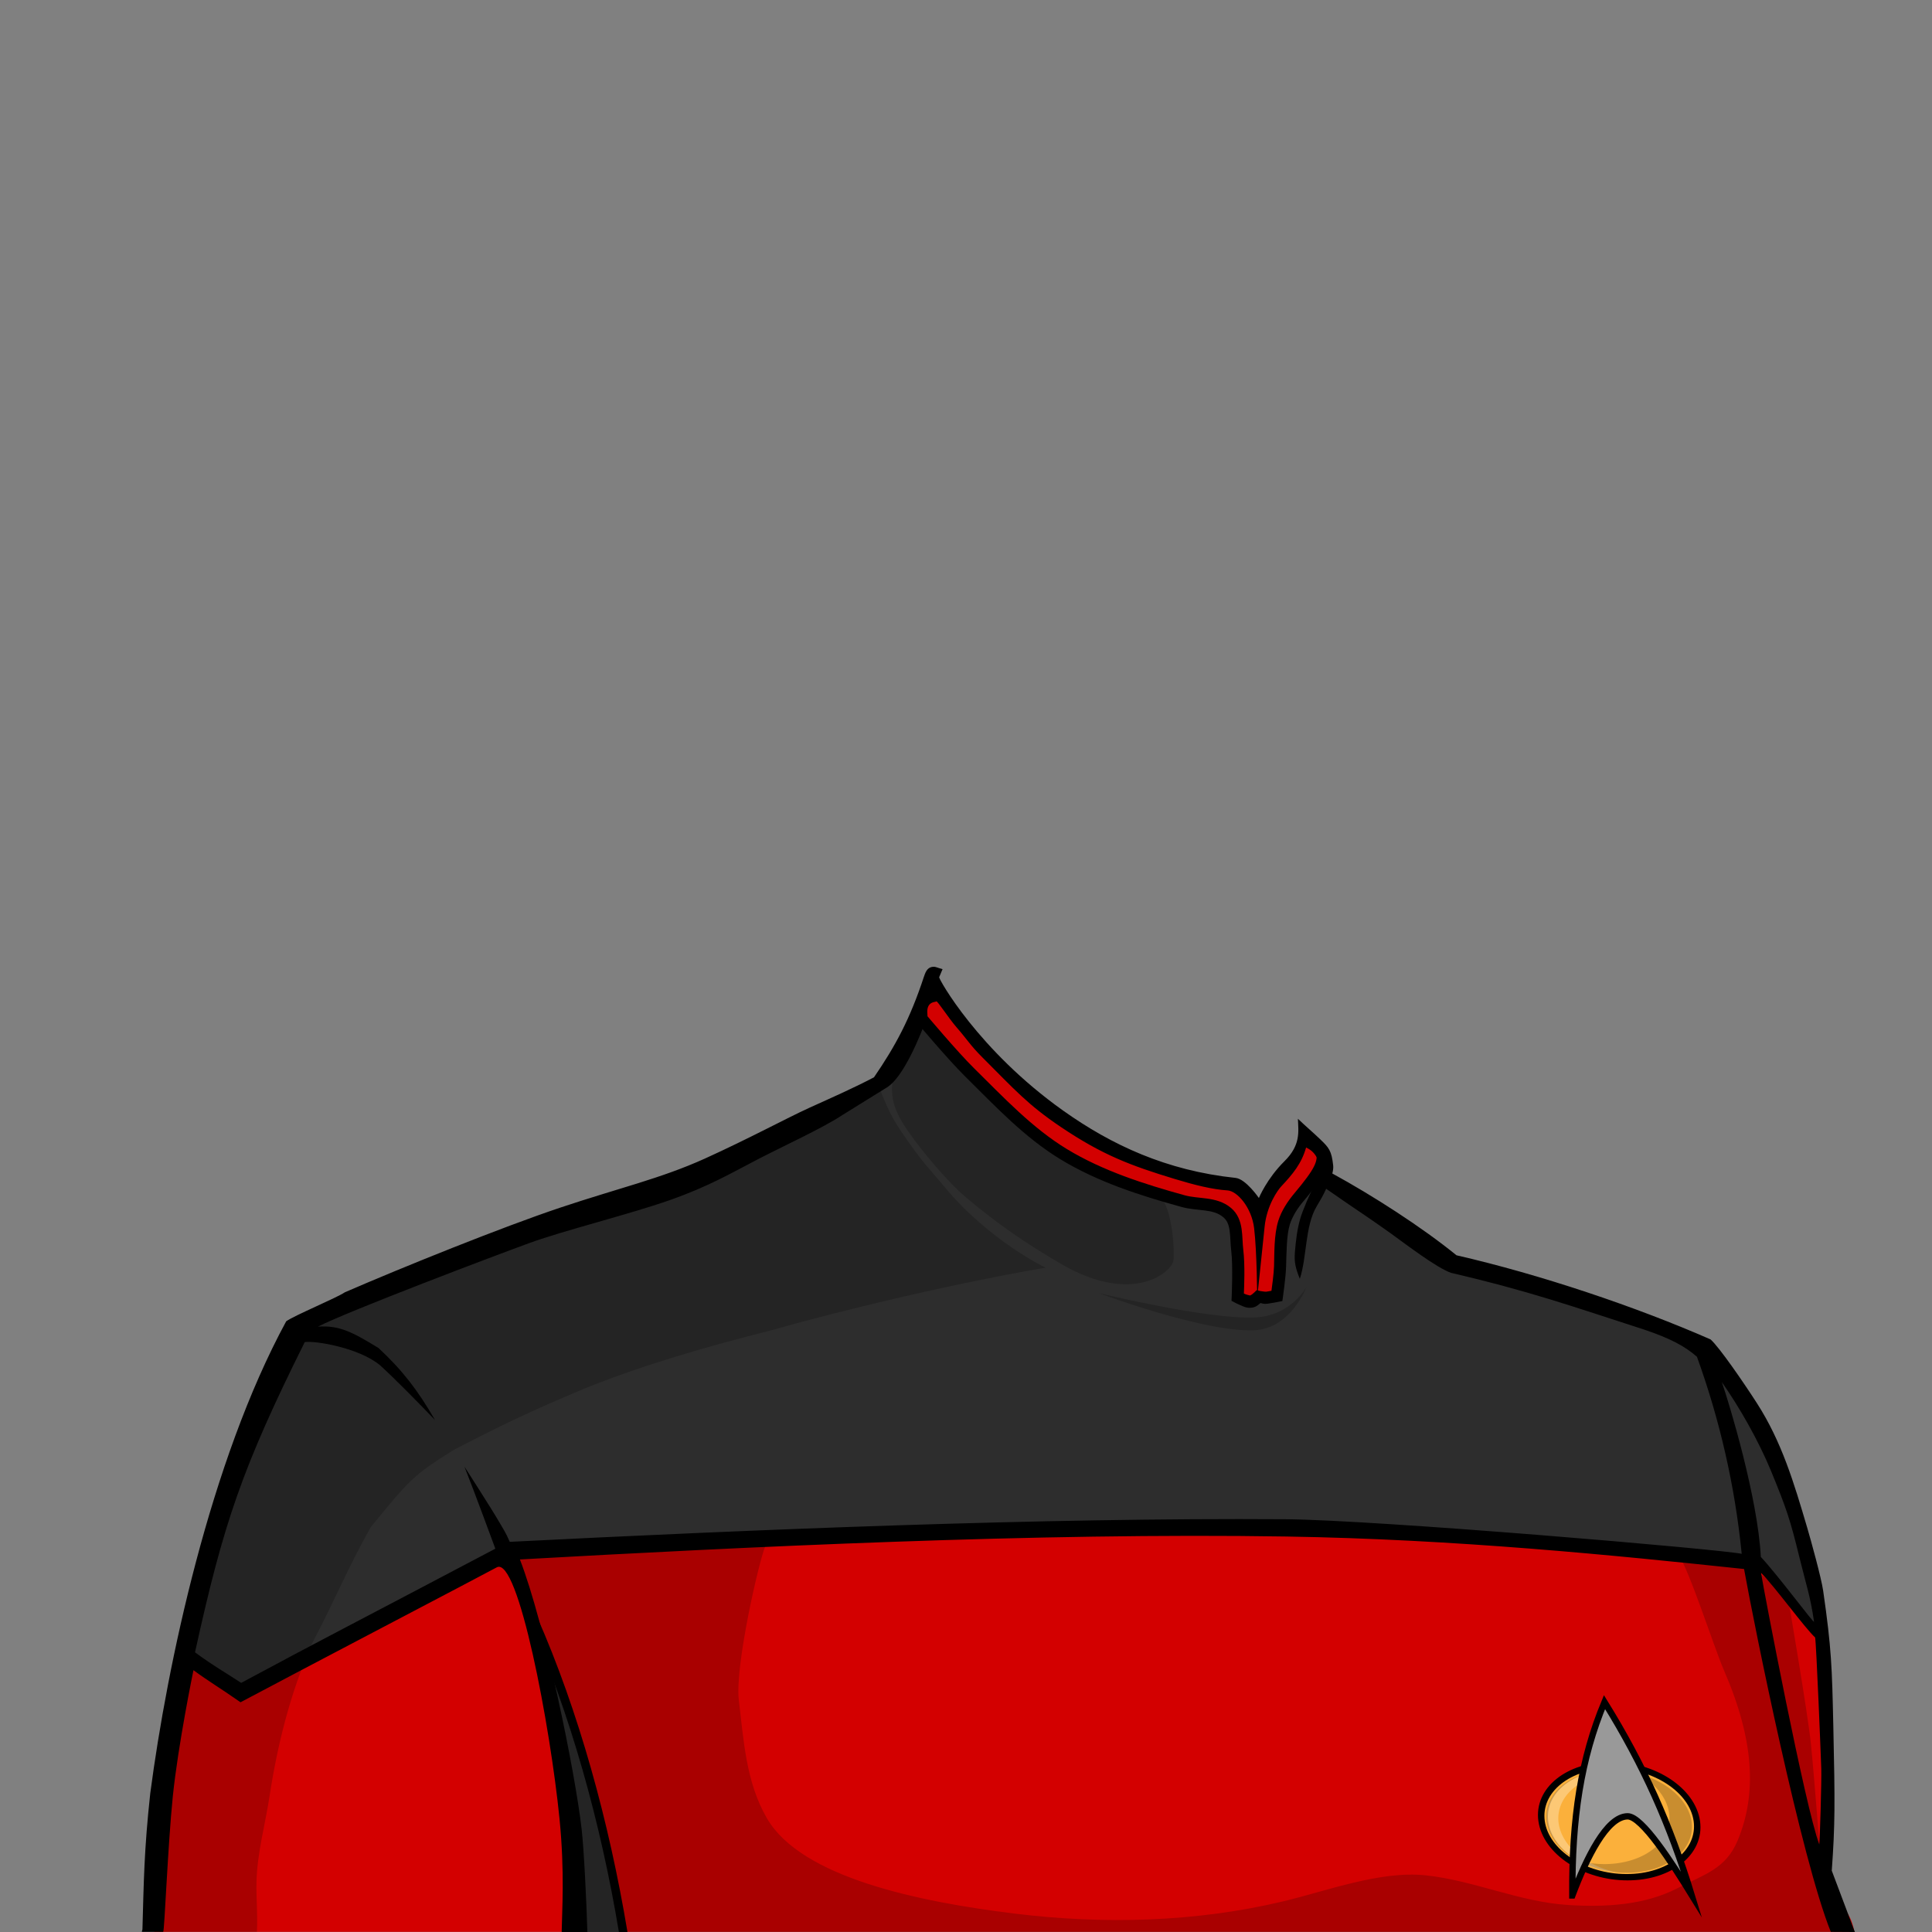 <?xml version="1.0" encoding="UTF-8" standalone="no"?>
<!-- Created with Inkscape (http://www.inkscape.org/) -->

<svg
   version="1.1"
   id="svg282014"
   width="400"
   height="400"
   viewBox="0 0 400 400"
   sodipodi:docname="tngAverageFemale.svg"
   inkscape:version="1.3.1 (91b66b0, 2023-11-16)"
   xml:space="preserve"
   xmlns:inkscape="http://www.inkscape.org/namespaces/inkscape"
   xmlns:sodipodi="http://sodipodi.sourceforge.net/DTD/sodipodi-0.dtd"
   xmlns="http://www.w3.org/2000/svg"
   xmlns:svg="http://www.w3.org/2000/svg"><rect x="0" y="0" width="400" height="400" fill="#808080" stroke="none"/><defs
     id="defs282018" /><sodipodi:namedview
     id="namedview282016"
     pagecolor="#ffffff"
     bordercolor="#666666"
     borderopacity="1.0"
     inkscape:showpageshadow="2"
     inkscape:pageopacity="0.0"
     inkscape:pagecheckerboard="0"
     inkscape:deskcolor="#d1d1d1"
     showgrid="false"
     inkscape:zoom="2.7375"
     inkscape:cx="200"
     inkscape:cy="200"
     inkscape:window-width="2328"
     inkscape:window-height="1308"
     inkscape:window-x="2040"
     inkscape:window-y="25"
     inkscape:window-maximized="0"
     inkscape:current-layer="g282022"><inkscape:page
       x="0"
       y="0"
       id="page282020"
       width="400"
       height="400"
       margin="0"
       bleed="0" /></sodipodi:namedview><g
     inkscape:groupmode="layer"
     id="layer7"
     inkscape:label="StraightenedNeck"
     style="display:none"
     sodipodi:insensitive="true"><path
       d="m 276.09,201.902 -80.666,-51.603 c -0.271,23.833 5.586,54.754 -11.912,72.866 -9.301,8.26 -23.844,13.489 -36.213,21.172 0,0 -14.909,16.74 61.205,48.912 76.113,32.172 84.745,27.987 88.931,20.14 4.184,-7.847 12.844,-41.349 8.92,-49.197 -6.956,-7.114 -22.023,-15.661 -39.111,-19.493 z"
       style="fill:#cd976d;fill-opacity:1;fill-rule:nonzero;stroke:none;stroke-width:1.333"
       id="path19870"
       sodipodi:nodetypes="ccccccccc" /><path
       d="m 196.881,197.035 c -0.016,-6.206 -0.222,-14.229 -0.171,-19.034 0.059,-5.616 -0.077,-21.643 -0.292,-27.2 0,0 -3.833,-3.407 -3.833,-3.405 -0.015,5.849 1.057,26.066 1.277,31.149 0.292,6.738 0.152,12.214 0.273,19.389 0.085,5.045 -1.088,7.044 -2.802,11.939 -1.744,4.98 -5.182,8.364 -8.987,12.034 -9.847,9.496 -22.544,15.42 -35.24,20.512 0.401,0.984 1.52,1.521 2.581,1.551 1.399,0.037 4.179,-1.079 8.355,-2.967 21.655,-11.486 38.896,-21.768 38.839,-43.968 z"
       style="fill:#000000;fill-opacity:1;fill-rule:nonzero;stroke:none;stroke-width:1.333"
       id="path19890"
       sodipodi:nodetypes="ssccsssccccs" /><path
       id="path19920"
       style="opacity:0.2;fill:#000000;fill-opacity:1;fill-rule:nonzero;stroke:none;stroke-width:1.333"
       d="m 194.003,149.588 c 1.473,32.794 1.538,39.129 1.247,50.029 -0.124,4.669 0.113,10.359 -5.459,17.027 -0.929,1.112 -1.912,2.221 -2.957,3.312 -0.513,0.536 -1.088,1.05 -1.631,1.576 -0.563,0.545 -1.094,1.103 -1.691,1.633 -0.014,0.012 -0.031,0.023 -0.045,0.035 -1.15,1.019 -2.378,1.993 -3.674,2.93 -9.184,6.64 -21.67,11.485 -32.494,18.207 0,0 -3.004,3.408 0.631,10.084 4.98,5.726 14.499,11.315 17.158,11.797 11.037,2 20.537,-7.647 31.389,-7.719 8.56,-0.057 16.284,7.041 23.461,11.033 1.507,0.837 15.568,9.024 16.307,5.066 0.293,-1.579 -4.003,-5.162 -4.896,-6.111 -3.933,-4.175 -8.28,-8.159 -11.734,-12.746 -2.711,-3.601 -4.668,-8.113 -3.879,-12.551 0.693,-3.899 3.438,-7.19 6.709,-9.422 8.351,-5.697 18.133,-6.576 27.859,-4.957 2.648,0.44 17.835,4.4 19.408,1.131 0.919,-9.718 3.809,-19.056 6.236,-28.467 z m 73.216,100.185 c 3.801,0.733 7.832,0.962 13.572,2.904 5.595,1.893 8.482,3.223 12.512,7.404 3.279,3.714 0.743,7.504 -0.35,11.459 -0.293,2.161 1.43,4.261 0.947,6.369 -0.452,1.965 -3.195,3.668 -4.652,4.887 -1.188,0.991 -4.064,2.741 -1.4,3.473 1.172,0.323 2.848,-0.535 3.887,-0.174 0.449,0.157 1.309,1.219 1.688,1.617 1.215,1.279 1.27,5.123 2.678,5.834 2.56,1.295 5.515,-4.099 6.244,-5.721 1.755,-3.904 3.369,-7.891 4.387,-12.059 0.196,-0.802 0.363,-1.614 0.51,-2.43 0.246,-4.011 0.035,-7.302 -0.887,-9.146 -6.956,-7.114 -22.021,-15.66 -39.109,-19.492 0.284,2.605 0.031,3.958 -0.025,5.074 z"
       sodipodi:nodetypes="csscsscscccccccccccccccscccccccccsccccc" /><path
       d="m 277.758,201.806 c -0.011,-0.004 -0.125,0.151 -0.133,0.161 -0.319,0.417 -10.834,39.02 -9.057,45.74 0.204,0.773 1.896,8.104 1.395,7.94 -4.604,-1.516 -4.921,-10.645 -4.359,-14.457 0.132,-0.899 6.395,-41.941 6.395,-41.941 0,0 5.759,2.556 5.76,2.557"
       style="fill:#000000;fill-opacity:1;fill-rule:nonzero;stroke:none;stroke-width:1.333"
       id="path19894"
       sodipodi:nodetypes="ccccccc" /></g><g
     id="g282022"
     inkscape:groupmode="layer"
     inkscape:label="Uniform"
     style="display:inline;opacity:1"><path
       id="path283350"
       style="fill:#2d2d2d;fill-opacity:1;fill-rule:nonzero;stroke:none;stroke-width:1.333"
       d="m 193.08,202.945 c -2.519,5.318 -2.82,5.74 -5.076,9.838 -3.009,4.719 -4.232,7.953 -6.191,11.68 -14.347,6.449 -26.456,10.668 -50.148,24.252 -16.347,4.407 -36.792,9.015 -54.479,19.418 -3.369,1.981 -12.235,6.1 -15.736,8.227 -9.937,13.3 -9.372,20.97 -15.105,36.717 -4.528,14.939 -6.127,22.486 -8.526,33.703 2.923,0.34 8.806,11.513 11.679,10.885 19.407,-12.547 33.123,-21.853 57.397,-34.419 17.877,-0.783 160.139,-2.876 164.402,-2.721 30.162,1.097 61.42,2.954 91.858,5.137 0,0 7.225,6.857 14.671,14.892 -0.749,-4.799 -1.478,-8.2 -2.12,-11.55 -0.807,-4.206 -2.241,-6.78 -3.459,-10.887 -6.204,-24.605 -13.732,-35.418 -33.147,-46.13 -12.891,-3.905 -24.586,-9.436 -36.992,-10.875 -5.248,-0.674 -12.254,-7.053 -15.815,-9.174 -6.38,-3.801 -8.825,-6.176 -11.241,-8.269 L 274.988,240.666 270.709,235 l -3.221,8.068 c -1.539,0.888 -2.948,2.054 -4.617,2.662 -0.843,0.307 -1.364,4.646 -2.323,4.679 -1.341,0.046 -3.19,-4.315 -4.897,-4.509 -10.622,-1.789 -26.685,-8.386 -35.723,-15.023 -7.434,-5.459 -23.211,-21.626 -26.848,-27.932 z"
       sodipodi:nodetypes="csccccccccsccscccsccccsscccc" /><path
       d="m 383.919,399.967 c -0.144,-0.856 -0.384,-1.687 -0.641,-2.347 -0.696,-1.777 -2.255,-3.46 -3.185,-5.131 -0.887,-1.595 -1.816,-3.207 -2.615,-4.831 -1.457,-2.968 -0.446,-2.409 -0.026,-5.966 0.674,-5.7 2.131,-40.566 -0.07,-42.579 -2.215,-1.179 -11.488,-14.431 -13.993,-14.682 -25.562,-2.564 -62.783,-6.038 -93.811,-6.76 -75.853,-1.569 -163.343,4.087 -163.343,4.087 -24.379,11.174 -33.621,17.317 -56.475,28.741 -4.559,-3.095 -11.256,-7.469 -11.225,-7.42 0,0 -6.827,53.062 -6.647,56.153 0.015,0.247 0.033,0.489 0.052,0.733 z"
       style="fill:#d30000;fill-opacity:1;fill-rule:nonzero;stroke:none;stroke-width:1.333"
       id="path283402"
       sodipodi:nodetypes="ccccscsccccccc" /><path
       d="m 199.854,247.785 c -2.937,-2.478 -7.282,-7.444 -10.226,-11.36 -5.692,-7.568 -7.294,-11.283 -0.419,-24.253 3.469,-6.544 4.743,-10.625 4.743,-10.625 l 0.671,4.267 c 7.968,12.639 11.924,16.158 20.268,24.382 7.411,7.304 11.635,10.007 24.009,16.27 3.869,1.958 4.276,12.053 4.06,14.43 -0.216,2.377 -8.333,9.494 -23.28,0.782 -7.333,-4.274 -13.16,-8.267 -19.827,-13.892 z"
       style="opacity:0.2;fill:#000000;fill-opacity:1;fill-rule:nonzero;stroke:none;stroke-width:1.333"
       id="path283456"
       sodipodi:nodetypes="sssccsssss" /><path
       d="m 275.137,243.228 c 0.149,1.981 -0.974,3.903 -2.57,6.598 -2.387,4.032 -1.988,10.539 -3.453,14.947 -0.872,-2.219 -1.201,-3.377 -1.008,-5.648 0.196,-2.313 0.449,-4.564 1.104,-6.844 0.465,-1.623 2.129,-5.505 2.921,-6.879 1.599,-2.768 0.995,-5.079 0.372,-8.043 1.121,0.885 1.46,2.434 2.077,3.733 0.331,0.753 0.474,0.94 0.557,2.136 z"
       style="fill:#000000;fill-opacity:1;fill-rule:nonzero;stroke:none;stroke-width:1.333"
       id="path283442"
       sodipodi:nodetypes="ccccccccc" /><path
       style="fill:#d30000;stroke:none;stroke-width:1px;stroke-linecap:butt;stroke-linejoin:miter;stroke-opacity:1;fill-opacity:1"
       d="m 190.411,209.863 2.557,-5.845 9.041,11.598 14.703,13.333 19.726,11.781 12.968,3.105 7.215,1.461 3.927,5.936 2.283,-4.749 4.384,-5.114 2.192,-4.11 0.548,-3.014 4.018,5.297 -0.639,2.557 -4.84,6.393 -3.288,5.205 -0.183,10.137 -0.274,4.11 -2.831,0.457 -1.644,0.091 -1.735,1.096 -2.466,-1.005 -0.457,-14.429 -1.644,-3.744 -4.84,-1.096 -18.447,-5.114 -14.064,-7.489 -11.781,-10.502 -12.785,-13.425 z"
       id="path3" /><path
       style="fill:#2d2d2d;fill-opacity:1;stroke:none;stroke-width:1px;stroke-linecap:butt;stroke-linejoin:miter;stroke-opacity:1"
       d="m 111.2,336.441 8.653,23.764 6.716,26.67 L 129.152,400 h -9.428 l -2.97,-32.95 z"
       id="path5"
       sodipodi:nodetypes="ccccccc" /><path
       id="path283446"
       style="fill:#000000;fill-opacity:1;fill-rule:nonzero;stroke:none;stroke-width:1.333"
       d="m 191.323,202.115 c -2.904,8.854 -5.939,14.464 -10.374,20.928 -4.34,2.282 -8.905,4.279 -13.404,6.321 -4.706,2.145 -12.463,6.362 -21.596,10.502 -9.133,4.14 -17.978,6.151 -29.99,10.172 -12.012,4.02 -32.683,12.365 -44.56,17.516 -1.801,1.215 -10.518,4.812 -12.147,6.011 -15.772,29.05 -24.623,71.031 -28.145,97.738 -1.287,11.808 -1.338,18.413 -1.617,28.141 -0.031,0.175 -0.076,0.349 -0.127,0.523 h 4.428 c 0.255,-0.115 0.963,-17.98 1.976,-27.946 1.104,-10.86 4.286,-26.227 4.286,-26.227 3.226,2.368 5.214,3.483 9.748,6.641 10.748,-5.743 50.185,-26.364 53.037,-27.929 4.442,-2.462 11.117,33.042 13.005,52.076 1.101,11.105 0.507,19.093 0.446,23.418 h 5.319 c -0.184,-6.267 -0.703,-17.1 -1.202,-21.42 -1.389,-12.019 -7.602,-42.374 -12.765,-55.714 46.641,-2.602 107.131,-5.578 158.705,-4.748 35.301,0.569 67.882,3.885 94.741,6.725 2.206,12.213 11.861,59.976 17.958,75.124 l 4.985,0.033 -4.784,-12.699 c 0.69,-9.551 0.674,-13.887 0.325,-29.763 -0.273,-12.415 -0.379,-16.219 -2.104,-28.181 -0.388,-2.688 -2.534,-10.453 -3.303,-13.055 -2.724,-9.221 -5.267,-17.795 -10.432,-25.817 -2.759,-4.286 -7.757,-11.554 -9.578,-13.174 -15.434,-6.774 -35.27,-13.444 -52.612,-17.422 -7.146,-5.825 -17.441,-12.431 -25.7,-16.93 0.175,-0.703 0.223,-1.227 0.176,-1.662 -0.33,-3.077 -0.91,-3.708 -2.64,-5.377 -1.573,-1.517 -3.089,-2.777 -4.662,-4.294 0.105,2.667 0.617,5.417 -2.785,8.788 -3.678,3.644 -5.296,7.619 -5.296,7.619 0,0 -2.691,-3.937 -4.825,-4.163 -14.31,-1.512 -25.674,-6.805 -35.714,-13.942 -17.615,-12.522 -25.786,-27.313 -25.655,-27.612 l 0.703,-1.669 c -0.881,-0.226 -1.366,-0.476 -1.742,-0.49 -1.244,-0.044 -1.724,0.858 -2.076,1.959 z m 87.954,47.264 c 0.309,0.196 5.5,3.704 8.52,5.875 3.121,2.244 9.637,7.252 12.642,8.279 16.651,3.904 24.824,6.861 39.901,11.721 5.466,1.849 8.434,3.414 10.996,5.65 4.762,13.17 7.881,26.864 9.267,40.8 -4.311,-0.941 -75.617,-7.034 -94.513,-7.162 -50.461,-0.342 -110.122,2.144 -160.551,4.68 -0.942,-2.139 -1.154,-2.321 -2.115,-3.988 -1.67,-2.898 -7.261,-11.574 -7.261,-11.574 1.934,4.857 6.392,16.981 6.392,16.981 -30.671,16.184 -34.93,18.268 -52.623,27.781 -3.554,-2.343 -5.557,-3.383 -9.556,-6.328 5.877,-26.718 9.725,-38.116 22.723,-64.237 2.25,-0.307 11.169,1.181 15.538,4.765 3.13,2.811 8.891,8.718 11.43,11.385 -3.599,-6.234 -6.748,-10.299 -11.697,-14.916 -5.483,-3.356 -8.157,-4.725 -12.546,-4.425 6.41,-3.263 36.848,-14.787 43.904,-17.351 7.056,-2.563 20.619,-5.918 28.881,-8.82 8.261,-2.902 12.887,-5.681 18.285,-8.475 5.398,-2.794 13.445,-6.453 17.656,-9.25 l 9.1,-5.645 c 3.37,-2.09 6.827,-10.437 8.366,-14.734 0.069,-0.192 -0.249,-1.426 0.288,-2.242 0.512,-0.778 1.461,-0.685 1.551,-0.821 0.165,-0.249 2.546,3.486 4.229,5.41 2.126,2.431 2.804,3.681 5.272,6.148 6.699,6.697 9.432,9.839 16.305,14.46 8.567,5.76 14.373,7.963 23.571,10.752 4.141,1.256 7.792,2.166 10.916,2.363 2.001,0.126 4.988,3.517 5.505,7.821 0.593,4.934 0.63,14.429 0.63,14.429 0,0 1.006,-9.408 1.54,-14.723 0.442,-4.4 2.716,-7.585 3.433,-8.347 2.399,-2.549 4.227,-4.759 5.157,-8.065 1.51,0.739 3.135,1.946 3.694,8.23 z m 77.212,36.781 c 3.675,5.224 7.638,12.204 10.173,18.363 3.24,7.87 3.976,10.096 5.891,17.92 1.459,5.96 2.226,7.85 3.023,13.306 0.086,0.592 -7.435,-9.575 -11.016,-13.406 -0.633,-12.234 -6.514,-31.731 -8.072,-36.183 z m 19.317,52.863 c 0.252,1.461 1.186,24.483 1.268,27.113 0.083,2.646 -0.289,14.899 -0.414,15.732 -2.936,-7.79 -11.495,-52.641 -12.06,-56.232 2.796,2.771 9.038,11.4 11.206,13.387 z"
       sodipodi:nodetypes="ccsssccccccscccsccscsccccsscscccsscscssccssccccsscccssscccccssssccsssssssssscssccccsssccscccs" /><path
       d="m 31.482,395.287 c 0.447,2.493 1.181,2.085 1.541,4.679 h 20.167 c 0.196,-3.433 -0.168,-7.001 -0.091,-10.296 0.143,-6.028 1.81,-11.881 2.718,-17.836 1.664,-10.893 4.391,-21.539 8.717,-31.409 5.683,-10.92 7.045,-14.963 12.228,-24.254 8.062,-9.835 8.681,-10.664 17.277,-16.047 9.831,-5.058 15.434,-7.808 26.709,-12.521 12.061,-4.937 26.019,-8.937 38.759,-12.128 2.827,-0.805 5.532,-1.547 8.117,-2.227 28.435,-7.481 48.86,-10.788 48.86,-10.788 0,0 -11.603,-5.516 -20.873,-16.653 -3.089,-3.713 -4.365,-4.907 -7.254,-8.997 -2.889,-4.09 -4.182,-5.971 -6.469,-12.063 -6.753,2.548 -27.672,10.773 -49.26,23.068 -18.7,5.866 -35.846,11.498 -55.442,20.318 -6.939,2.888 -12.359,4.733 -15.263,7.34 -9.816,11.622 -13.676,21.857 -18.572,40.358 -3.949,17.256 -7.765,34.886 -9.352,49.719 -1.108,6.505 -0.996,8.399 -2.472,17.393 0.118,5.331 -0.86,8.655 -0.284,11.866"
       style="opacity:0.2;fill:#000000;fill-opacity:1;fill-rule:nonzero;stroke:none;stroke-width:1.333"
       id="path283392"
       sodipodi:nodetypes="cccccccccccccscccccccc" /><path
       style="fill:#000000;fill-opacity:0.2;stroke:none;stroke-width:1px;stroke-linecap:butt;stroke-linejoin:miter;stroke-opacity:1"
       d="m 227.473,267.716 c 0,0 22.278,5.418 32.194,5.061 7.626,-0.275 10.819,-6.339 10.819,-6.339 0,0 -3.199,8.674 -10.864,8.981 -10.468,0.419 -32.15,-7.703 -32.15,-7.703 z"
       id="path1"
       sodipodi:nodetypes="cscsc" /><path
       style="color:#000000;fill:#000000;-inkscape-stroke:none"
       d="m 191.734,210.064 -1.916,1.605 c 0,0 6.377,7.62 10.035,11.229 6.119,6.036 12.194,12.573 19.773,17.166 7.721,4.679 16.427,7.455 24.971,9.816 1.79,0.495 3.501,0.547 4.977,0.75 1.475,0.203 2.665,0.521 3.688,1.377 0.819,0.686 1.137,1.549 1.316,2.77 0.18,1.221 0.151,2.715 0.346,4.281 0.365,2.934 0.084,9.467 0.084,9.467 l -0.039,0.787 0.695,0.373 c 0,0 0.521,0.282 1.166,0.551 0.645,0.269 1.293,0.636 2.326,0.502 0.845,-0.109 1.225,-0.491 1.602,-0.781 0.122,-0.094 0.117,-0.102 0.213,-0.184 0.394,0.096 0.694,0.243 1.473,0.143 0.88,-0.114 2.186,-0.379 2.186,-0.379 l 0.869,-0.176 0.123,-0.877 c 0,0 0.579,-4.033 0.65,-6.252 0.088,-2.744 0.078,-6.495 0.768,-8.709 0.524,-1.682 1.629,-3.437 2.855,-4.85 2.73,-3.144 5.688,-7.922 5.688,-7.922 0,0 -1.497,-1.796 -3.128,-2.325 0.506,1.915 -0.135,3.46 -4.449,8.608 -1.374,1.64 -2.687,3.598 -3.355,5.744 -0.909,2.918 -0.792,6.745 -0.877,9.373 -0.051,1.58 -0.409,4.159 -0.533,5.088 -0.44,0.082 -0.737,0.146 -1.117,0.195 -0.195,0.025 -1.264,-0.152 -1.264,-0.152 l -0.68,-0.176 -0.502,0.488 c 0,0 -0.195,0.188 -0.445,0.381 -0.25,0.193 -0.644,0.313 -0.396,0.281 0.195,-0.025 -0.528,-0.115 -1.043,-0.33 -0.144,-0.06 -0.141,-0.066 -0.264,-0.123 0.056,-1.197 0.26,-5.96 -0.125,-9.055 -0.164,-1.319 -0.128,-2.818 -0.352,-4.336 -0.223,-1.518 -0.775,-3.141 -2.186,-4.322 -1.533,-1.284 -3.304,-1.71 -4.953,-1.938 -1.649,-0.227 -3.228,-0.29 -4.65,-0.684 -8.478,-2.343 -16.96,-5.072 -24.342,-9.545 -7.183,-4.353 -13.142,-10.72 -19.312,-16.807 -3.433,-3.387 -9.875,-11.055 -9.875,-11.055 z"
       id="path2"
       sodipodi:nodetypes="ccssssssscccssscscccsssccssscscccssscssssssscc" /><path
       id="path166529"
       style="opacity:0.2;fill:#000000;fill-opacity:1;fill-rule:nonzero;stroke:none;stroke-width:1.273"
       d="m 107.439,322.401 5.028,21.88 c 3.81,20.161 6.295,36.34 7.023,55.709 h 261.512 c -0.955,0 -2.516,-9.21 -3.975,-13.514 0,0 -1.248,-16.937 -2.092,-25.386 -0.633,-6.332 -4.875,-31.037 -4.875,-31.037 l -7.364,-5.463 -15.223,-2.747 c 2.268,3.143 7.351,19.126 9.478,24.036 6.233,14.388 6.842,25.554 2.796,35.208 -2.434,5.807 -6.735,6.927 -12.536,9.894 -6.761,3.457 -14.766,3.911 -22.5,3.431 -10.155,-0.631 -19.593,-5.099 -29.531,-6.143 -9.447,-0.993 -20.418,3.22 -29.51,5.385 -18.112,4.311 -37.144,4.821 -55.828,2.508 -19.645,-2.432 -43.927,-7.425 -51.049,-19.687 -4.367,-7.518 -4.813,-16.151 -5.838,-24.557 -0.783,-7.178 4.181,-28.68 5.476,-31.762 z"
       sodipodi:nodetypes="cccscscccssccccssccc" /><g
       id="g6"><ellipse
         style="fill:#fbb03b;fill-opacity:1;fill-rule:evenodd;stroke:#000000;stroke-width:1.321;stroke-linecap:round;stroke-linejoin:round;stroke-miterlimit:40;stroke-dasharray:none;stroke-opacity:1"
         id="path1-3"
         cx="282.303"
         cy="380.85"
         rx="16.072"
         ry="11.733"
         transform="matrix(1,0,0.139,0.99,0,0)" /><path
         id="ellipse2"
         style="fill:#ffffff;fill-opacity:0.3;fill-rule:evenodd;stroke:none;stroke-width:0.424;stroke-linecap:round;stroke-linejoin:round;stroke-miterlimit:40;stroke-dasharray:none;stroke-opacity:1"
         d="m 333.787,366.528 a 15.105,10.509 7.952 0 0 -13.434,10.616 15.105,10.509 7.952 0 0 14.235,10.487 15.105,10.509 7.952 0 1 -11.88,-10.098 15.105,10.509 7.952 0 1 13.434,-10.616 15.105,10.509 7.952 0 1 2.333,0.13 15.105,10.509 7.952 0 0 -4.687,-0.52 z" /><path
         id="ellipse3"
         style="fill:#000000;fill-opacity:0.2;fill-rule:evenodd;stroke:none;stroke-width:0.423;stroke-linecap:round;stroke-linejoin:round;stroke-miterlimit:40;stroke-dasharray:none;stroke-opacity:1"
         d="m 339,367.201 a 15.065,10.482 7.952 0 1 6.564,8.152 15.065,10.482 7.952 0 1 -13.399,10.588 15.065,10.482 7.952 0 1 -5.195,-0.66 15.065,10.482 7.952 0 0 9.85,2.45 15.065,10.482 7.952 0 0 13.399,-10.588 15.065,10.482 7.952 0 0 -11.219,-9.943 z" /><path
         id="ellipse4"
         style="fill:#000000;fill-opacity:0.2;fill-rule:evenodd;stroke:none;stroke-width:0.427;stroke-linecap:round;stroke-linejoin:round;stroke-miterlimit:40;stroke-dasharray:none;stroke-opacity:1"
         d="m 328.561,367.15 a 15.223,10.592 7.952 0 0 -8.326,9.994 15.223,10.592 7.952 0 0 7.242,8.547 15.543,10.814 7.952 0 1 -6.914,-8.469 15.543,10.814 7.952 0 1 7.997,-10.072 z" /><path
         style="fill:#999999;fill-opacity:1;stroke:#000000;stroke-width:1.315;stroke-linecap:butt;stroke-linejoin:miter;stroke-miterlimit:20;stroke-dasharray:none;stroke-opacity:1"
         d="m 325.536,392.428 c -0.105,-16.112 1.778,-28.28 6.659,-40.02 8.128,13.089 13.578,25.393 18.013,39.859 -4.056,-6.585 -10.246,-16.238 -13.232,-16.217 -4.343,0.031 -8.507,8.633 -11.439,16.378 z"
         id="path2-8"
         sodipodi:nodetypes="cccsc" /></g><path
       style="color:#000000;fill:#000000;-inkscape-stroke:none"
       d="m 111.183,334.721 -1.646,0.727 c 8.522,19.315 14.816,41.82 18.598,64.552 h 1.775 c -3.795,-22.815 -10.115,-45.762 -18.727,-65.279 z"
       id="path4"
       sodipodi:nodetypes="ccccc" /></g></svg>
